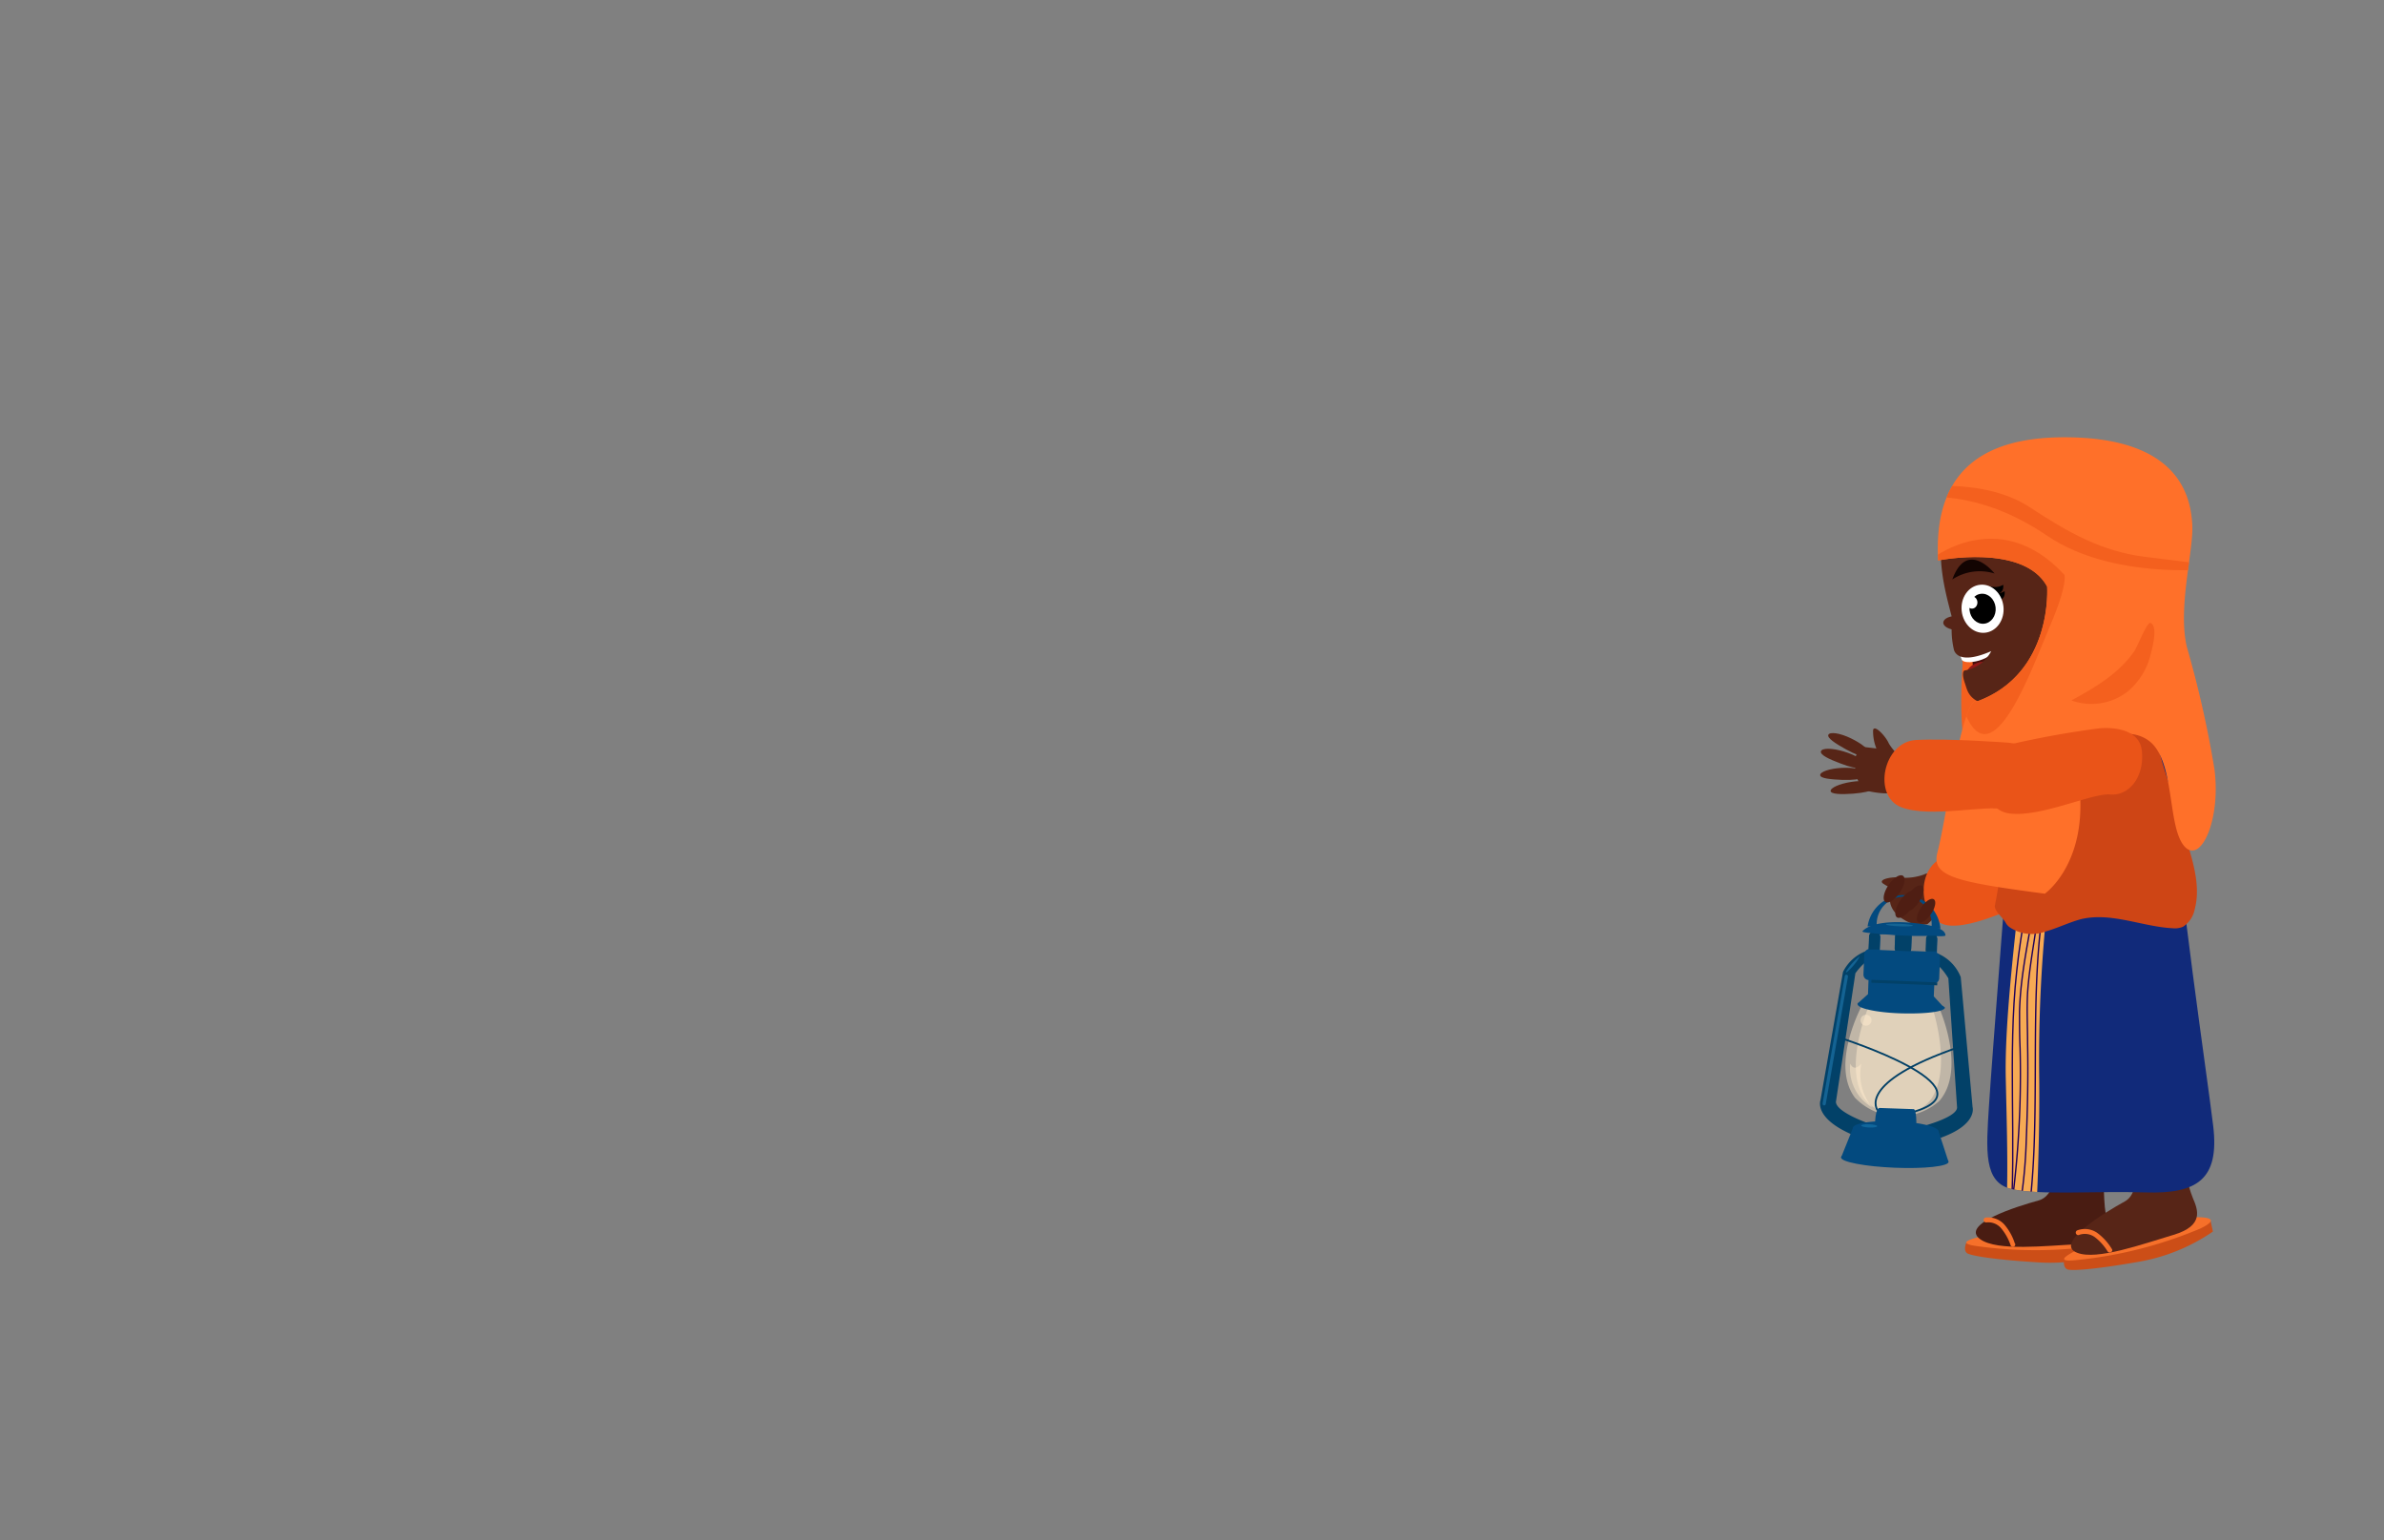 <svg xmlns="http://www.w3.org/2000/svg" xmlns:xlink="http://www.w3.org/1999/xlink" viewBox="0 0 260 168"><rect x="0" y="0" width="260" height="168" fill="#808080" stroke="none"/><defs><style>.cls-1{fill:#112a7a;}.cls-2{fill:#f7aa54;}.cls-3{fill:#ff7029;}.cls-4{fill:#572517;}.cls-5{fill:#ea5418;}.cls-6{fill:#cc4e17;}.cls-7{fill:#f6702a;}.cls-8{fill:#491c12;}.cls-9{clip-path:url(#clip-path);}.cls-10{clip-path:url(#clip-path-2);}.cls-11,.cls-17{fill:none;stroke-miterlimit:10;}.cls-11{stroke:#1e0059;stroke-width:0.15px;}.cls-12{fill:#102866;opacity:0.23;}.cls-13{fill:#ce4515;}.cls-14{fill:#fff;}.cls-15{fill:#ffedcf;opacity:0.5;}.cls-16{fill:#024168;}.cls-17{stroke:#024066;stroke-width:0.2px;}.cls-18{fill:#034a7f;}.cls-19{fill:#146393;}.cls-20{fill:#10669b;}.cls-21{fill:#4f1e13;}.cls-22{fill:#f4601e;}.cls-23{fill:#460f0b;}.cls-24{fill:#931818;}.cls-25{fill:#130402;}.cls-26{fill:#572417;}.cls-27{clip-path:url(#clip-path-3);}</style><clipPath id="clip-path"><path class="cls-1" d="M219.34,88.68s-2.11,27-2.42,31.9-.62,8.43,2.51,9.11,9,.19,14.56.36,8.1-1.35,7.38-7.27-3.66-25.46-4.72-39S224,71.53,221.75,76.52,219.34,88.68,219.34,88.68Z"/></clipPath><clipPath id="clip-path-2"><path class="cls-2" d="M222.09,62.43a178.23,178.23,0,0,1-.34,20.75c-.86,10.83-3.19,25.79-3,34.42s.5,16.39-.92,21.05,3.85.3,3.85.3.8-10.27.72-21.06a158,158,0,0,1,1.8-26.26c1-5.84.48-31.87.48-31.87l-2.59,2.67"/></clipPath><clipPath id="clip-path-3"><path class="cls-3" d="M238.49,70.53c-1-4.36.78-10.54.6-13.36s-1.25-9.48-13.94-9.48c-9.56,0-14.28,4.28-13.78,13.44,0,0,9.32-1.89,11.89,2.84,0,0,.7,9.47-7.64,12.53,0,0-.82-1-2.19,5.54-1,4.87-1.49,8.39-2.15,11s2.34,3.18,11.73,4.43c0,0,4.13-2.88,3.87-10.29s5.9-8.5,8.08-5.81,1.51,8.92,3.27,10.93,4-2.85,3.28-8.4A115.32,115.32,0,0,0,238.49,70.53Z"/></clipPath></defs><g id="Layer_3" data-name="Layer 3"><path class="cls-4" d="M209.85,95.37a6,6,0,0,1-2.37.36c-.82-.17-2.65.1-2.17.59a5.07,5.07,0,0,0,1.82.82l-1,1.16s0,1.14,1.51,2a3.44,3.44,0,0,0,2.57.49s2.2-1.87,2.19-3.16S210.88,94.8,209.85,95.37Z"/><path class="cls-5" d="M221.69,90.76s-6.36,1.47-9.69,2.73-2.72,7.24.68,7.46,8.84-3.1,10.81-3.11,3.55-2.17,3-5.07S221.69,90.76,221.69,90.76Z"/><path class="cls-6" d="M230.93,135.21l0,1.14a20.33,20.33,0,0,1-8.48,1.34c-4.73-.28-7.11-.68-7.78-.94s-.21-1.24-.21-1.24l5.55-1.08Z"/><path class="cls-7" d="M229.06,134.32s3.88.68.59,1.4a46.54,46.54,0,0,1-14.24.16c-4.59-.71,8.57-2.26,8.57-2.26Z"/><path class="cls-8" d="M229.38,126.15s0,4.78.26,6.16.49,3.23-3,3.39-8.8.79-10.67-.54c-2.27-1.62,4-3.59,6.35-4.23s1.83-5.13,1.83-5.13S227.18,119.06,229.38,126.15Z"/><path class="cls-7" d="M219.75,135.65a5.92,5.92,0,0,0-1.16-2.1,2.36,2.36,0,0,0-2.06-.75.28.28,0,0,0-.19.33.29.29,0,0,0,.33.19,1.83,1.83,0,0,1,1.6.67,5.81,5.81,0,0,1,1,1.8.26.26,0,1,0,.51-.14Z"/><path class="cls-6" d="M241.1,133.2l.24,1.12a20.42,20.42,0,0,1-7.94,3.27c-4.66.82-7.08,1-7.79.89s-.49-1.15-.49-1.15l5.15-2.34Z"/><path class="cls-7" d="M239.06,132.77s3.94-.24.91,1.22a46.61,46.61,0,0,1-13.82,3.47c-4.63.37,7.82-4.19,7.82-4.19Z"/><path class="cls-4" d="M237.49,124.75s1.12,4.65,1.67,5.93,1.23,3-2.12,4-8.38,2.81-10.51,1.95c-2.59-1,3.06-4.42,5.19-5.59s.6-5.41.6-5.41S233.7,118.36,237.49,124.75Z"/><path class="cls-7" d="M230.32,136.22a6.11,6.11,0,0,0-1.6-1.76,2.37,2.37,0,0,0-2.2-.26.27.27,0,0,0,.27.47,1.85,1.85,0,0,1,1.75.32,5.75,5.75,0,0,1,1.32,1.5c.19.28.66,0,.46-.27Z"/><path class="cls-1" d="M219.34,88.68s-2.11,27-2.42,31.9-.62,8.43,2.51,9.11,9,.19,14.56.36,8.1-1.35,7.38-7.27-3.66-25.46-4.72-39S224,71.53,221.75,76.52,219.34,88.68,219.34,88.68Z"/><g class="cls-9"><path class="cls-2" d="M222.09,62.43a178.23,178.23,0,0,1-.34,20.75c-.86,10.83-3.19,25.79-3,34.42s.5,16.39-.92,21.05,3.85.3,3.85.3.8-10.27.72-21.06a158,158,0,0,1,1.8-26.26c1-5.84.48-31.87.48-31.87l-2.59,2.67"/><g class="cls-10"><path class="cls-11" d="M221.24,132.48c1.29-9.65.25-20.33,1.2-30.29.28-2.9.72-5.66,1.05-8.51a110.51,110.51,0,0,0,.1-24.78"/><path class="cls-11" d="M222.75,93.52c-.1,2.44-.31,4.87-.62,7.18-.35,2.51-.82,4.93-1,7.57-.1,1.85,0,3.67,0,5.48.07,3.54,0,7.15-.15,10.75a53.35,53.35,0,0,1-1,8.81"/><path class="cls-11" d="M222.33,93c0,6-1.92,11.24-2.08,17.33,0,1.36,0,2.69.06,4a108.17,108.17,0,0,1-1.86,23c-.07-.11,0-.6.06-.59"/><path class="cls-11" d="M222.46,80.93c-.24,4-.27,8-.66,11.93-.46,4.54-1.39,8.57-1.86,13.09-1,9.1,0,18.6-.69,27.84-.27,3.47-.77,6.77-1.27,10,0,.13-.06.28-.09.25s0-.29,0-.16"/></g><path class="cls-12" d="M216.91,96.4c4,1.51,8.32-.33,12.52-.8,2.86-.32,5.74,0,8.61-.08a5.47,5.47,0,0,0,4.1-1.42,7.62,7.62,0,0,0,1.47-3.81,30.5,30.5,0,0,0,.41-5.15,8,8,0,0,0-.47-3A6,6,0,0,0,241,79.41a15,15,0,0,0-3.61-1.63,19.33,19.33,0,0,0-4.38-.7,32.13,32.13,0,0,0-16.52,3.57,7.56,7.56,0,0,0-2.64,2,7.79,7.79,0,0,0-1,6.08c.37,1.92,1.31,3.37,2,5.11C215.35,95.18,215.56,95.9,216.91,96.4Z"/></g><path class="cls-13" d="M217.57,98.72c-.14.6.91,1.4,1.17,1.92a1.46,1.46,0,0,0,.45.5,4.31,4.31,0,0,0,3.91.45c1.31-.37,2.57-1,3.89-1.35,3.31-.77,6.66.84,10,1a2.2,2.2,0,0,0,1.1-.17,2.93,2.93,0,0,0,1.27-1.92c.62-2.31-.09-4.85-.78-7.11l-2.79-9a12.46,12.46,0,0,0-1.16-2.9,5.76,5.76,0,0,0-3.6-2.45,10.34,10.34,0,0,0-6.36.33,6,6,0,0,0-3.64,3.25c-.61,1.5-2.12,2.24-2.15,3.81A68.89,68.89,0,0,1,217.57,98.72Z"/><path class="cls-14" d="M206.84,121.62h0Z"/><path class="cls-15" d="M210.7,109.75l-4.67-.93-2.11.65s-2.88,6.47-.73,10.14a4.61,4.61,0,0,0,7.4.3C213,116.44,210.7,109.75,210.7,109.75Z"/><path class="cls-14" d="M206.83,121.77h0Z"/><path class="cls-15" d="M211.52,110l-5.81-1-2.62.62s-3.52,6.42-.8,10.09a6.65,6.65,0,0,0,9.2.38C214.49,116.67,211.52,110,211.52,110Z"/><path class="cls-16" d="M203.74,103.65A4.62,4.62,0,0,0,201,106l-2.46,14s-.75,1.89,3.35,3.7l1.81-1.21s-3.52-1.23-3.47-2.34l2.12-14s1-1.43,1.76-1.53Z"/><path class="cls-16" d="M211.34,104a4.63,4.63,0,0,1,2.5,2.57l1.29,14.18s.6,1.94-3.64,3.4l-1.7-1.35s3.61-.94,3.65-2l-.95-14.1s-.88-1.51-1.64-1.68Z"/><path class="cls-17" d="M200.73,113.21s16.84,5.38,8,8.05"/><path class="cls-17" d="M204.78,121.1s-2.49-3,8.93-6.92"/><path class="cls-18" d="M204.49,122.65s0-1.83.52-1.81l3.74.13s.3.26.24,1.84Z"/><path class="cls-18" d="M211.4,123.39c0,.49-2.12.8-4.69.69-2.41-.1-4.38-.53-4.6-1a.29.29,0,0,1,0-.09c0-.49,2.12-.8,4.69-.7S211.42,122.9,211.4,123.39Z"/><polygon class="cls-18" points="200.79 126.24 202.13 122.91 211.39 123.29 212.49 126.67 200.79 126.24"/><ellipse class="cls-18" cx="206.66" cy="126.49" rx="0.88" ry="5.87" transform="translate(71.72 327.73) rotate(-87.63)"/><path class="cls-18" d="M211.82,109.67l-.92-1,.06-1.41a.59.59,0,0,0,.53-.57l.09-2.2a.61.61,0,0,0-.34-.57s0,0,0-.07l.05-1.35a.6.6,0,0,0-.12-.39c.63,0,1,0,1-.1,0-1.25-4.5-1.42-4.5-1.42-3.7-.16-4.48.9-4.56,1h0c0,.06.34.12.91.18a.58.58,0,0,0-.15.38l-.06,1.35v0a.63.63,0,0,0-.49.57l-.09,2.2a.6.6,0,0,0,.55.62l-.05,1.4v.13l-1,.9a.58.58,0,0,0-.14.12.13.13,0,0,0,0,.08c0,.46,2.1.92,4.73,1s4.78-.18,4.8-.63C212.06,109.86,212,109.76,211.82,109.67Zm-1.77-5.89-1.69-.07a.65.65,0,0,0,.08-.28l.05-1.35s0,0,0,0l1.73,0a.63.63,0,0,0-.12.33l0,1.35ZM206.7,102s0,0,0,.05l-.05,1.35a.54.54,0,0,0,.05.28l-1.68-.07v0l.06-1.35a.67.67,0,0,0-.09-.34C205.48,101.89,206.06,101.93,206.7,102Z"/><rect class="cls-16" x="203.77" y="107.2" width="7.18" height="0.32" transform="matrix(1, 0.04, -0.04, 1, 4.62, -8.49)"/><path class="cls-16" d="M204,101.76l.94.09a.68.68,0,0,1,.1.26l-.06,1.45-1.1,0h-.1l.06-1.43A.55.55,0,0,1,204,101.76Z"/><path class="cls-16" d="M211.18,102.06h-1a.57.57,0,0,0-.12.25l-.06,1.45,1.1,0,.1,0,.06-1.43A.59.59,0,0,0,211.18,102.06Z"/><path class="cls-16" d="M206.69,102l1.8.07-.06,1.45s0,.23-.09.23l-1.64-.07a.78.78,0,0,1-.07-.26Z"/><ellipse class="cls-19" cx="207.16" cy="100.89" rx="0.14" ry="1.47" transform="translate(97.78 303.7) rotate(-87.63)"/><path class="cls-19" d="M202.8,104.3a6.8,6.8,0,0,0-1.42,1.58C201,106.61,202.67,104.86,202.8,104.3Z"/><rect class="cls-19" x="199.97" y="106.21" width="0.35" height="14.47" rx="0.18" transform="translate(22.47 -32.7) rotate(9.89)"/><circle class="cls-15" cx="203.51" cy="111.27" r="0.6"/><path class="cls-15" d="M201.79,116a4.9,4.9,0,0,0,2.4,4.79A5.73,5.73,0,0,1,203,116S202.24,117,201.79,116Z"/><ellipse class="cls-20" cx="203.87" cy="122.8" rx="0.18" ry="0.87" transform="translate(72.73 321.41) rotate(-87.63)"/><path class="cls-18" d="M211.63,101.28l-1,0a3,3,0,1,0-5.95-.24l-1,0a4,4,0,0,1,7.95.33Z"/><ellipse class="cls-21" cx="206.82" cy="97.92" rx="1.72" ry="0.74" transform="matrix(0.56, -0.83, 0.83, 0.56, 9.48, 213.77)"/><ellipse class="cls-21" cx="207.85" cy="98.62" rx="1.72" ry="0.74" transform="translate(9.35 214.93) rotate(-55.75)"/><ellipse class="cls-21" cx="208.94" cy="98.98" rx="1.66" ry="0.71" transform="matrix(0.56, -0.83, 0.83, 0.56, 9.53, 215.98)"/><ellipse class="cls-21" cx="210.06" cy="99.33" rx="1.51" ry="0.65" transform="translate(9.73 217.06) rotate(-55.75)"/><path class="cls-22" d="M214.05,72.32s-.61,7.3.61,11.09,14.44-6.13,14.44-6.13V73.74Z"/><path class="cls-22" d="M213.43,63.3s-.41,11.33,3.24,16.27l13.64-6.7-4.17-11.74Z"/><path class="cls-23" d="M214.8,71.23s.67,1.37.19,2c0,0,2.7-.88,2.58-2.2Z"/><ellipse class="cls-24" cx="216.18" cy="73.25" rx="1.72" ry="1.08" transform="translate(-10.5 46.48) rotate(-11.98)"/><path class="cls-14" d="M217.38,70.89c.1.35-.58.87-1.53,1.15s-1.77.22-1.91-.11c-.51-1.22.58-.86,1.53-1.15S217.27,70.55,217.38,70.89Z"/><path class="cls-4" d="M213.43,53c-3.05,5.82-1.43,10.88-.51,14.51a9.45,9.45,0,0,0,.16,3.28s.21,1.92,4.08.23a4,4,0,0,1-2.92,2.11s-.39.13.07,1.44S214.72,78,225.43,77c6.43-.61,10.18-6.67,10.76-8.55s1.49-11.08-2.42-17.46"/><path class="cls-25" d="M212.92,63.2a5.44,5.44,0,0,1,4.61-.65S214.54,58.74,212.92,63.2Z"/><ellipse class="cls-26" cx="213.43" cy="67.95" rx="0.77" ry="1.51" transform="translate(138.86 279.15) rotate(-88.21)"/><path d="M217,63.93a1.76,1.76,0,0,0,1.47-.15s.14.75-.5.94Z"/><path d="M217.16,64.63a1.78,1.78,0,0,0,1.46-.15s.15.75-.49.94Z"/><ellipse class="cls-14" cx="216.22" cy="66.38" rx="2.29" ry="2.63" transform="translate(-5.8 23.21) rotate(-6.06)"/><ellipse cx="216.22" cy="66.38" rx="1.43" ry="1.64" transform="translate(-5.8 23.21) rotate(-6.06)"/><ellipse class="cls-14" cx="215.06" cy="65.71" rx="0.6" ry="0.67"/><path class="cls-3" d="M238.49,70.53c-1-4.36.78-10.54.6-13.36s-1.25-9.48-13.94-9.48c-9.56,0-14.28,4.28-13.78,13.44,0,0,9.32-1.89,11.89,2.84,0,0,.7,9.47-7.64,12.53,0,0-.82-1-2.19,5.54-1,4.87-1.49,8.39-2.15,11s2.34,3.18,11.73,4.43c0,0,4.13-2.88,3.87-10.29s5.9-8.5,8.08-5.81,1.51,8.92,3.27,10.93,4-2.85,3.28-8.4A115.32,115.32,0,0,0,238.49,70.53Z"/><g class="cls-27"><path class="cls-22" d="M243.09,61.9S231,63.7,223.23,58.41s-14-4.1-14-4.1l2-1.27s5.86-.52,10.1,2.26,7.89,4.86,12.68,5.44S243.09,61.9,243.09,61.9Z"/><path class="cls-22" d="M225.15,62.7s.38,1-1.53,5.46-6,16.12-9,10.32-4.19-17.35-4.19-17.35S217.92,54.86,225.15,62.7Z"/></g><path class="cls-22" d="M232.78,71c-1.65,2.43-4.31,4-6.87,5.39a6.41,6.41,0,0,0,6.17-1,7.57,7.57,0,0,0,2.44-3.9c.16-.6.9-3.23,0-3.55C234.16,67.82,233.11,70.51,232.78,71Z"/><path class="cls-5" d="M229,79.43a100.32,100.32,0,0,0-9.91,1.79c-3.44.93-3.4,7,0,7.49s9.09-2.24,11.06-2.06,3.74-1.82,3.44-4.76S229,79.43,229,79.43Z"/><path class="cls-4" d="M207.6,82.83A6.13,6.13,0,0,1,206,81.09c-.33-.78-1.59-2.13-1.72-1.46a5,5,0,0,0,.36,2l-1.54-.18a2.35,2.35,0,0,0-.76,2.36,3.41,3.41,0,0,0,1.06,2.39s2.78.74,3.84,0S208.65,83.34,207.6,82.83Z"/><path class="cls-4" d="M201.29,81.71c2.23,1.22,2.29.71,2.44.38s-.7-1-1.9-1.58-2.28-.71-2.43-.37S200.15,81.08,201.29,81.71Z"/><path class="cls-4" d="M200.68,83.25c2.38.91,2.36.39,2.46,0s-.83-.92-2.09-1.3-2.36-.38-2.46,0S199.46,82.79,200.68,83.25Z"/><path class="cls-4" d="M200.92,85.06c2.54.06,2.35-.42,2.33-.78s-1.09-.6-2.4-.53-2.36.43-2.34.79S199.61,85,200.92,85.06Z"/><path class="cls-4" d="M202.1,86.56c2.53-.21,2.3-.66,2.24-1s-1.15-.48-2.45-.28-2.29.66-2.24,1S200.79,86.66,202.1,86.56Z"/><path class="cls-5" d="M219,81s-6.51-.49-10.06-.29-4.76,6.11-1.59,7.33,9.36-.32,11.25.26,4-1,4.34-4S219,81,219,81Z"/></g></svg>